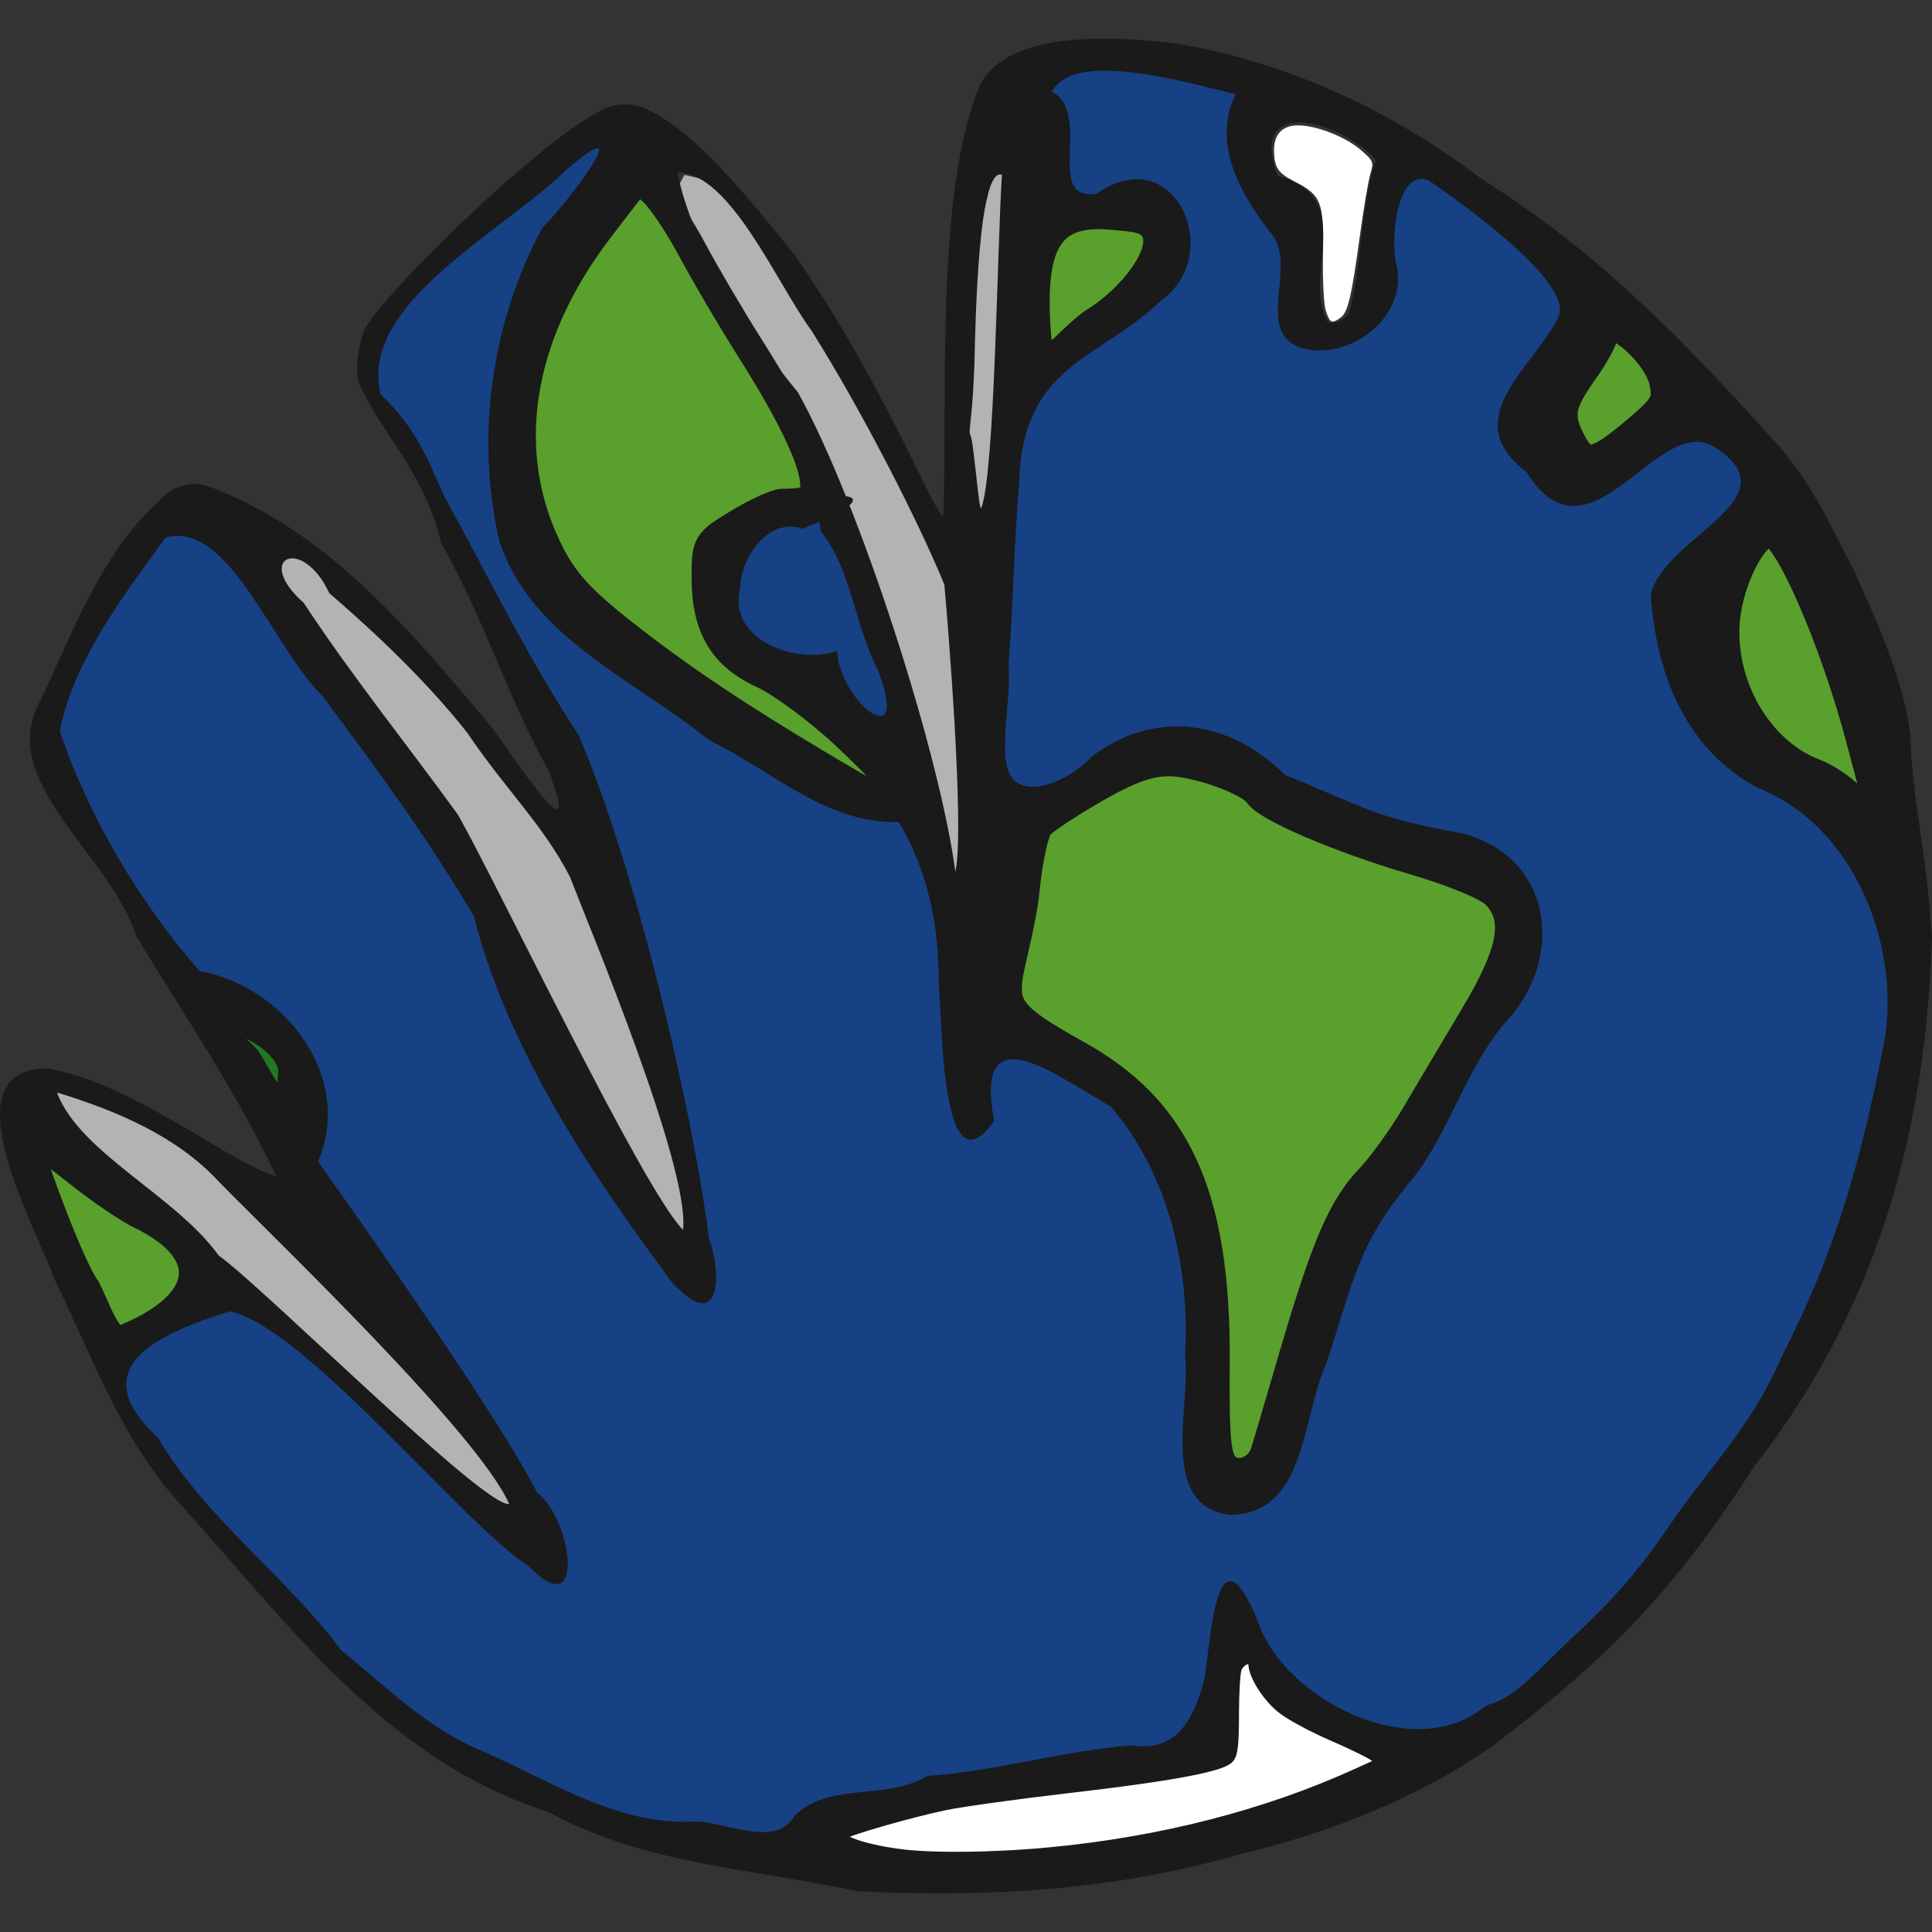 <?xml version="1.0" encoding="UTF-8" standalone="no"?>
<!-- Created with Inkscape (http://www.inkscape.org/) -->

<svg
   xmlns:dc="http://purl.org/dc/elements/1.1/"
   xmlns:cc="http://creativecommons.org/ns#"
   xmlns:rdf="http://www.w3.org/1999/02/22-rdf-syntax-ns#"
   xmlns:svg="http://www.w3.org/2000/svg"
   xmlns="http://www.w3.org/2000/svg"
   xmlns:sodipodi="http://sodipodi.sourceforge.net/DTD/sodipodi-0.dtd"
   xmlns:inkscape="http://www.inkscape.org/namespaces/inkscape"
   width="100"
   height="100"
   id="svg2"
   version="1.1"
   inkscape:version="0.48.4 r9939"
   sodipodi:docname="fatiando-logo.svg"
   inkscape:export-filename="/home/leo/src/fatiando-logo/fatiando-logo.png"
   inkscape:export-xdpi="150"
   inkscape:export-ydpi="150">
  <rect width="100%" height="100%" fill="#333333" stroke="none"/>
  <defs
     id="defs4" />
  <sodipodi:namedview
     id="base"
     pagecolor="#ffffff"
     bordercolor="#666666"
     borderopacity="1.0"
     inkscape:pageopacity="0.0"
     inkscape:pageshadow="2"
     inkscape:zoom="1.979899"
     inkscape:cx="7.9944287"
     inkscape:cy="57.631842"
     inkscape:document-units="px"
     inkscape:current-layer="layer1"
     showgrid="false"
     inkscape:window-width="1366"
     inkscape:window-height="719"
     inkscape:window-x="0"
     inkscape:window-y="25"
     inkscape:window-maximized="1" />
  <g
     inkscape:label="Layer 1"
     inkscape:groupmode="layer"
     id="layer1"
     transform="translate(0,-952.362)">
    <path
       style="color:#000000;fill:#b3b3b3;fill-opacity:1;fill-rule:nonzero;stroke:#b3b3b3;stroke-width:1;stroke-miterlimit:4;stroke-dasharray:none;marker:none;visibility:visible;display:inline;overflow:visible;enable-background:accumulate"
       d="m 34.915,1015.625 c -1.17,-1.026 -7.318,-13.496 -9.519,-17.482 -1.398,-2.532 -2.799,-4.302 -4.638,-6.771 -1.369,-1.838 -3.204,-4.285 -4.078,-5.511 -0.873,-1.226 -1.976,-2.673 -2.217,-2.993 -0.507,-0.674 0.083,-1.257 0.48,-1.402 0.439,-0.16 1.145,0.231 1.483,0.822 0.169,0.295 1.487,1.665 2.929,3.043 2.795,2.671 3.759,3.752 6.132,6.878 2.853,3.758 3.721,5.125 4.872,7.679 1.065,2.363 5.231,13.883 5.234,15.12 0.004,1.772 0.39,1.555 -0.678,0.618 z"
       id="path4036-2-4"
       inkscape:connector-curvature="0"
       sodipodi:nodetypes="cssssssssscc" />
    <path
       style="color:#000000;fill:#164184;fill-opacity:1;fill-rule:nonzero;stroke:#164184;stroke-width:1;stroke-miterlimit:4;stroke-dasharray:none;marker:none;visibility:visible;display:inline;overflow:visible;enable-background:accumulate"
       d="m 44.507,988.419 c -0.356,-0.444 -0.72,-1.154 -0.809,-1.576 -0.155,-0.737 -0.211,-0.768 -1.413,-0.768 -1.395,0 -3.098,-0.697 -3.515,-1.439 -0.421,-0.749 -0.305,-2.381 0.243,-3.402 0.604,-1.128 0.811,-1.265 2.2,-1.466 1.055,-0.152 1.076,-0.141 1.604,0.867 0.696,1.326 2.822,7.413 2.822,8.079 0,0.735 -0.386,0.635 -1.131,-0.295 l 0,0 z"
       id="path4020-0-9"
       inkscape:connector-curvature="0" />
    <path
       style="color:#000000;fill:#164184;fill-opacity:1;fill-rule:nonzero;stroke:#164184;stroke-width:1.001;stroke-miterlimit:4;stroke-dasharray:none;marker:none;visibility:visible;display:inline;overflow:visible;enable-background:accumulate"
       d="m 35.177,1046.463 c -2.753,-0.38 -3.917,-0.773 -7.925,-2.677 -4.919,-2.337 -8.098,-4.618 -10.821,-7.764 -0.792,-0.915 -2.575,-2.888 -3.962,-4.383 -5.212,-5.619 -6.415,-7.833 -4.946,-9.098 0.882,-0.759 3.701,-1.941 4.653,-1.95 1.234,-0.315 7.903,5.871 11.8,9.604 1.394,1.335 2.971,2.093 3.185,2.021 0.683,-0.23 0.332,-3.332 -0.498,-4.4 -0.419,-0.539 -5.371,-6.95 -6.221,-8.693 -0.85,-1.742 -2.013,-3.862 -2.584,-4.711 -0.906,-1.345 -1.041,-1.877 -1.056,-4.146 -0.015,-2.281 -0.151,-2.811 -1.105,-4.286 -0.863,-1.334 -1.547,-1.896 -3.299,-2.711 -1.918,-0.893 -2.449,-1.369 -4.014,-3.6 -1.898,-2.705 -3.768,-6.092 -4.594,-8.32 -0.456,-1.23 -0.421,-1.501 0.471,-3.684 1.179,-2.884 3.715,-7.283 4.637,-7.447 1.294,-0.229 2.739,1.102 6.364,5.697 4.835,6.13 8.023,10.715 10.634,15.296 4.047,7.1 10.537,19.835 10.982,19.835 1.38,0 -3.735,-22.928 -6.021,-28.684 -0.51,-1.284 -1.653,-3.552 -2.541,-5.041 -0.888,-1.489 -2.842,-5.067 -4.343,-7.952 -1.501,-2.885 -3.064,-5.586 -3.474,-6.002 -0.984,-1.001 -0.714,-3.1 0.612,-4.755 0.92,-1.148 8.946,-8.412 9.659,-8.666 0.188,-0.067 -1.161,1.932 -2.062,3.184 -2.563,3.563 -3.272,6.206 -3.272,12.194 0,5.489 0.279,6.407 2.767,9.104 2.784,3.018 13.019,9.526 16.225,10.318 1.023,0.252 1.966,0.576 2.096,0.718 0.886,0.973 1.523,3.885 1.944,8.89 -0.225,1.519 0.435,2.389 1.108,2.536 0.676,0.148 1.366,-0.433 1.19,-1.818 -0.084,-2.18 1.865,2 4.607,3.531 4.065,2.269 6.237,7.906 5.815,15.385 -0.102,1.803 -0.107,3.768 -0.011,4.366 0.243,1.526 1.321,2.513 2.748,2.513 1.976,0 2.848,-1.273 4.533,-6.622 1.94,-6.158 2.594,-7.693 4.296,-10.085 0.775,-1.089 1.935,-2.982 2.579,-4.208 0.644,-1.226 1.771,-3.077 2.504,-4.114 2.315,-3.274 2.691,-5.275 1.45,-7.714 -0.838,-1.648 -2.51,-2.657 -5.335,-3.22 -2.523,-0.503 -6.279,-2.056 -8.609,-3.56 -1.032,-0.666 -2.513,-1.314 -3.291,-1.439 -1.764,-0.284 -4.032,0.276 -5.352,1.321 -1.932,1.53 -3.709,1.734 -4.721,1.98 -4.867,1.182 0.172,-2.912 0.46,-7.767 0.19,-3.206 0.348,-6.993 0.35,-8.308 0.003,-1.449 1.025,-3.96 1.357,-4.589 0.302,-0.571 2.251,-1.177 4.113,-2.874 3.356,-3.059 3.386,-3.1 3.381,-4.73 -0.006,-2.192 -1.254,-3.515 -2.997,-3.175 -2.954,0.575 -2.93,0.59 -3.153,-1.866 -0.112,-1.226 -0.679,-2.619 -0.765,-2.886 -0.313,-0.968 2.357,-1.039 5.62,-0.387 l 3.014,0.602 c 2.348,0.72 0.096,1.44 0.145,2.16 0.113,1.684 0.399,2.55 1.3,3.93 0.985,1.508 1.156,2.092 1.156,3.951 0,2.626 0.501,3.259 2.583,3.259 1.17,0 1.688,-0.226 2.676,-1.166 1.165,-1.109 1.225,-1.286 1.225,-3.623 0,-2.455 0.399,-3.783 1.137,-3.783 0.585,0 4.882,3.406 5.9,4.676 0.488,0.609 0.887,1.352 0.887,1.652 0,0.3 -0.648,1.523 -1.441,2.717 -1.961,2.956 -1.933,4.002 0.167,6.179 1.453,1.506 1.719,1.645 2.762,1.447 0.635,-0.121 1.979,-0.813 2.985,-1.538 2.504,-1.803 3.03,-1.936 4.047,-1.026 0.464,0.415 0.845,1.023 0.845,1.351 0,0.328 -0.973,1.536 -2.161,2.685 -2.443,2.362 -2.61,3.044 -1.626,6.641 0.904,3.302 2.292,4.975 5.948,7.168 4.632,2.777 7.444,8.81 5.324,14.406 -0.473,1.248 -1.203,4.859 -1.822,7.027 -0.715,5.667 -3.83,8.735 -5.267,12.015 -4.549,6.832 -3.014,5.146 -8.038,9.164 -6.954,5.561 -5.98,5.871 -8.096,5.871 -3.473,0 -6.647,-2.589 -8.557,-6.05 -0.725,-1.312 -1.465,-2.386 -1.645,-2.386 -0.546,0 -1.019,1.151 -1.28,3.112 -0.453,3.408 -1.716,5.458 -3.362,5.461 -1.266,0 -11.112,1.591 -12.461,2.011 -0.594,0.185 -1.85,0.435 -2.79,0.554 -1.025,0.13 -2.128,0.553 -2.754,1.054 -1.165,0.933 -1.406,0.946 -5.968,0.316 z"
       id="path4018-4-5"
       inkscape:connector-curvature="0"
       sodipodi:nodetypes="csssscsssssssssssssssssssssssssccscsscsssssssssssscssssssscsssssssssssssssssssccssssscssscc" />
    <path
       style="color:#000000;fill:#217821;fill-opacity:1;fill-rule:nonzero;stroke:#1a1a1a;stroke-width:1;stroke-miterlimit:4;stroke-dasharray:none;marker:none;visibility:visible;display:inline;overflow:visible;enable-background:accumulate"
       d="m 14.397,1009.257 c -0.196,-0.164 -0.509,-0.625 -0.982,-1.445 -0.476,-0.827 -0.443,-0.783 -0.97,-1.281 -0.252,-0.239 -0.521,-0.527 -0.597,-0.641 -0.386,-0.58 0.071,-0.692 1.03,-0.252 0.965,0.442 1.702,1.11 1.947,1.764 0.089,0.237 0.091,0.278 0.039,0.955 -0.053,0.695 -0.125,0.979 -0.257,1.018 -0.029,0.01 -0.124,-0.044 -0.211,-0.117 z"
       id="path4032-0-0"
       inkscape:connector-curvature="0" />
    <path
       style="color:#000000;fill:#b3b3b3;fill-opacity:1;fill-rule:nonzero;stroke:#b3b3b3;stroke-width:1;stroke-miterlimit:4;stroke-dasharray:none;marker:none;visibility:visible;display:inline;overflow:visible;enable-background:accumulate"
       d="m 25.378,1029.782 c -2.554,-1.353 -13.542,-12.101 -15.023,-13.617 -0.635,-0.65 -2.105,-1.948 -3.266,-2.885 -2.031,-1.638 -3.107,-2.707 -3.58,-3.558 -0.122,-0.22 -0.186,-0.435 -0.141,-0.478 0.119,-0.114 2.184,0.652 3.64,1.35 1.911,0.916 3.065,1.838 7.394,5.909 2.899,2.726 11.329,12.058 11.743,12.777 0.331,0.576 0.477,0.984 0.351,0.983 -0.119,0 -0.621,-0.218 -1.116,-0.48 z"
       id="path4034-9-5"
       inkscape:connector-curvature="0"
       sodipodi:nodetypes="sssssssscs" />
    <path
       style="color:#000000;fill:#b3b3b3;fill-opacity:1;fill-rule:nonzero;stroke:#b3b3b3;stroke-width:1;stroke-miterlimit:4;stroke-dasharray:none;marker:none;visibility:visible;display:inline;overflow:visible;enable-background:accumulate"
       d="m 46.201,985.129 c -2.466,-8.052 -4.342,-11.78 -5.204,-13.243 -0.644,-1.094 -2.153,-3.622 -3.453,-5.7 -0.531,-0.849 -2.509,-2.971 -2.111,-3.719 l 0.256,-0.479 0.518,0.121 c 1.888,0.443 3.905,4.557 6.386,8.546 1.775,2.854 4.229,7.147 4.922,8.867 0.259,0.643 0.763,2.169 1.084,3.031 0.44,7.359 1.62,12.896 1.174,14.932 -1.545,0.116 -1.732,-6.026 -3.572,-12.357 z"
       id="path4038-9-5"
       inkscape:connector-curvature="0"
       sodipodi:nodetypes="cssscssscccc" />
    <path
       style="color:#000000;fill:#b3b3b3;fill-opacity:1;fill-rule:nonzero;stroke:none;stroke-width:0.984;marker:none;visibility:visible;display:inline;overflow:visible;enable-background:accumulate"
       d="m 50.568,993.044 c 0.004,-1.461 -0.014,-0.286 0.066,-0.805 0.097,-0.628 0.086,-1.399 -0.072,-2.314 -1.234,-7.178 -0.5,-12.565 -0.198,-17.777 0.048,-0.824 -0.027,-2.617 0.056,-4.616 0.172,-4.159 1.243,-6.931 1.448,-7.639 0.449,-1.551 1.492,-0.639 1.225,0.514 -0.092,0.396 -0.475,7.14 -0.529,10.629 -0.057,3.622 -0.208,7.262 -0.352,8.486 -0.403,3.418 -0.552,3.934 -0.625,9.086 0.375,9.926 2.459,7.074 -1.018,4.436 z"
       id="path4040-6-8"
       inkscape:connector-curvature="0"
       sodipodi:nodetypes="csssssssscc" />
    <path
       style="color:#000000;fill:#ffffff;fill-opacity:1;fill-rule:nonzero;stroke:none;stroke-width:0.5;marker:none;visibility:visible;display:inline;overflow:visible;enable-background:accumulate"
       d="m 68.625,968.449 c -0.108,-0.326 -0.172,-1.61 -0.148,-2.931 0.05,-2.713 -0.083,-3.053 -1.483,-3.768 -0.845,-0.432 -1.03,-0.707 -1.05,-1.565 -0.02,-0.858 0.424,-1.334 1.241,-1.334 0.962,0 2.492,0.606 3.279,1.298 0.624,0.549 0.647,0.608 0.468,1.202 -0.104,0.344 -0.344,1.758 -0.534,3.143 -0.447,3.256 -0.627,4.029 -1.008,4.307 -0.457,0.334 -0.553,0.29 -0.765,-0.352 z"
       id="path4062-1-1"
       inkscape:connector-curvature="0" />
    <path
       style="color:#000000;fill:#ffffff;fill-opacity:1;fill-rule:nonzero;stroke:#1a1a1a;stroke-width:0.5;marker:none;visibility:visible;display:inline;overflow:visible;enable-background:accumulate"
       d="m 46.419,1048.299 c -1.802,-0.264 -3.043,-0.703 -2.767,-0.979 0.196,-0.196 3.481,-1.139 5.244,-1.506 0.894,-0.186 3.787,-0.587 6.429,-0.893 5.182,-0.599 7.846,-1.09 8.28,-1.526 0.213,-0.214 0.274,-0.717 0.274,-2.276 0,-1.101 0.063,-2.173 0.14,-2.384 0.173,-0.473 0.842,-0.697 0.842,-0.282 0,0.643 0.779,1.842 1.576,2.427 0.459,0.337 1.579,0.933 2.488,1.325 0.909,0.392 1.871,0.855 2.136,1.029 l 0.483,0.316 -1.326,0.603 c -4.691,2.133 -10.088,3.521 -15.833,4.071 -2.997,0.287 -6.296,0.317 -7.964,0.073 z"
       id="path4064-9-9"
       inkscape:connector-curvature="0" />
    <path
       style="fill:#1a1a1a"
       d="m 44.356,1050.243 c -5.391,-1.146 -11.119,-1.408 -15.971,-4.099 -8.418,-2.641 -13.596,-9.917 -19.153,-16.036 -3.006,-3.369 -4.449,-7.515 -6.389,-11.488 -1.197,-3.171 -5.523,-10.919 -0.391,-10.96 4.615,0.824 9.359,4.878 11.843,5.585 -2.024,-4.356 -4.768,-8.329 -7.251,-12.448 -1.261,-4.051 -6.882,-7.733 -5.18,-11.707 1.954,-3.981 3.364,-8.383 6.936,-11.306 0.458,-0.305 1.233,-0.488 1.921,-0.273 6.262,2.286 10.611,7.61 14.708,12.468 1.043,1.402 4.884,7.296 2.962,2.271 -2.125,-3.81 -3.369,-7.97 -5.541,-11.736 -0.868,-3.744 -3.235,-5.865 -4.227,-8.265 -0.309,-0.568 -0.016,-2.107 0.151,-2.585 0.162,-1.203 8.715,-9.672 12.17,-11.498 0.861,-0.536 1.841,-0.481 2.523,-0.149 2.566,1.12 5.583,4.99 7.611,7.472 4.798,6.886 7.265,13.538 7.749,13.579 0.221,-6.268 -0.415,-16.848 1.891,-22.293 1.474,-2.935 7.131,-2.501 9.981,-2.188 5.865,0.933 11.327,3.495 15.966,7.022 5.617,3.532 9.869,7.705 14.662,13.023 2.433,2.525 3.215,4.587 4.628,7.242 1.243,2.745 2.561,5.703 2.92,8.475 0.125,3.678 0.735,5.232 1.124,10.484 -0.307,10.481 -3.05,19.593 -9.264,27.515 -4.585,7.204 -8.57,10.626 -13.44,14.361 -3.855,2.697 -8.361,4.489 -13.098,5.623 -6.39,1.863 -13.198,2.275 -19.842,1.914 z m 9.408,-1.844 c 6.24,-0.489 12.365,-2.081 17.919,-4.797 -1.286,-1.653 -6.422,-1.631 -6.787,-5.501 -2.655,-0.014 0.449,5.047 -2.06,5.602 -5.674,1.415 -11.667,0.958 -17.395,2.887 -5.477,1.151 2.03,2.137 4.086,1.979 1.414,0.045 2.828,-0.048 4.236,-0.17 z m -12.629,-2.071 c 1.917,-1.78 4.543,-0.713 6.897,-2.05 3.171,-0.181 7.01,-1.298 10.52,-1.576 2.091,0.314 3.122,-0.886 3.798,-3.456 0.365,-2.573 0.671,-7.988 2.739,-3.02 1.319,4.146 8.236,7.541 11.818,4.411 1.549,-0.344 2.828,-1.996 4.538,-3.57 1.737,-1.599 3.28,-3.269 4.783,-5.482 2.402,-3.536 4.339,-5.192 6.061,-9.137 2.608,-5.105 3.958,-9.647 5.18,-15.857 1.017,-4.898 -1.325,-11.418 -6.481,-13.449 -3.835,-2.02 -5.294,-6.101 -5.544,-10.034 0.762,-2.985 7.348,-4.905 3.421,-7.526 -2.985,-2.156 -6.523,6.541 -9.857,1.21 -3.669,-2.778 0.467,-5.472 1.669,-8.06 0.664,-1.653 -4.087,-5.212 -6.744,-7.045 -1.631,-0.612 -1.977,3.048 -1.663,4.33 0.646,2.519 -2.068,4.88 -4.618,4.428 -2.926,-0.634 -0.436,-4.173 -1.82,-5.95 -1.853,-2.352 -3.043,-4.857 -1.878,-7.253 -2.46,-0.596 -8.404,-2.345 -9.505,-0.128 2.135,1.117 -0.448,5.679 2.31,5.276 4.079,-2.861 6.665,3.193 3.338,5.521 -3.107,3.04 -7.185,3.284 -7.344,9.396 -0.312,3.925 -0.265,5.66 -0.551,9.432 0.167,1.746 -0.567,4.698 0.112,5.786 0.727,1.165 2.903,0.364 4.195,-1.002 3.254,-2.474 7.151,-1.895 9.985,0.933 4.361,1.795 4.6,2.204 9.25,3.051 4.707,1.297 5.212,6.513 2.23,9.708 -2.122,2.444 -2.902,5.683 -4.866,8.168 -2.874,3.416 -3.026,5.265 -4.458,9.541 -1.307,2.95 -1.043,7.807 -5.002,7.85 -3.739,-0.495 -1.978,-5.714 -2.314,-8.202 0.278,-4.506 -0.806,-9.379 -3.833,-12.931 -2.725,-1.525 -7.139,-5.013 -6.042,0.738 -2.773,3.952 -2.693,-5.28 -2.872,-7.139 0.023,-2.889 -0.555,-5.813 -2.065,-8.33 -3.809,0.094 -6.575,-2.69 -9.786,-4.213 -3.881,-3.155 -9.256,-5.32 -10.886,-10.324 -1.254,-5.367 -0.423,-11.318 2.216,-16.213 1.21,-1.167 5.2,-6.395 1.218,-2.985 -3.283,3.215 -10.729,6.918 -9.587,11.585 1.756,1.719 2.285,2.985 3.255,5.206 2.29,4.174 4.359,8.449 6.987,12.423 2.849,6.597 5.875,19.105 6.762,26.104 0.622,1.569 0.71,5.16 -1.977,2.177 -2.551,-3.535 -8.213,-10.948 -10.187,-18.871 -2.38,-4.034 -5.024,-7.648 -7.873,-11.44 -2.551,-2.503 -4.805,-9.061 -8.088,-8.18 -2.223,3.06 -4.752,6.367 -5.483,10.014 1.481,4.439 4.17,8.929 7.226,12.423 4.525,0.841 7.995,5.571 6.14,9.865 2.338,3.294 9.563,13.527 11.328,17.134 1.82,1.309 2.592,6.967 -0.445,3.784 -3.253,-2.016 -11.6,-12.406 -15.455,-13.161 -3.594,1.127 -7.696,2.88 -3.718,6.526 2.456,4.185 6.595,7.133 9.494,11.019 2.368,1.916 4.505,4.096 7.42,5.267 3.475,1.525 6.857,3.785 10.845,3.6 1.567,-0.048 4.216,1.442 5.206,-0.32 z m 28.691,-31.503 c 3.246,-2.43 4.122,-6.375 6.473,-9.44 1.612,-2.119 3.532,-5.604 0.528,-7.544 -4.788,-1.732 -5.696,-1.336 -10.342,-3.609 -3.167,-2.905 -7.187,-3.992 -10.576,-0.704 -4.488,0.992 -2.235,5.023 -3.418,7.974 -2.334,4.389 4.347,5.207 6.529,7.579 4.17,5.184 4.214,12.081 3.504,18.254 0.834,2.496 2.763,1.407 3.127,0.332 1.446,-4.279 2.398,-9.284 4.175,-12.842 z m -43.474,15.377 c -1.63,-3.691 -12.191,-13.775 -15.003,-16.655 -2.182,-2.378 -5.314,-3.692 -8.405,-4.64 1.196,3.153 6.131,5.317 8.375,8.441 2.196,1.536 13.851,13.147 15.033,12.854 z m -20.097,-8.891 c 5.638,-0.833 4.019,-5.455 -0.086,-6.908 -1.765,-1.24 -6.424,-5.843 -4.417,-0.875 1.15,2.6 1.952,6.087 3.985,7.943 z m 8.611,-13.015 c 0.885,-2.331 -5.874,-4.595 -1.971,-1.314 0.5,0.703 2.047,4.165 1.971,1.314 z m 20.487,7.726 c 0.378,-3.24 -4.884,-15.744 -5.857,-18.285 -1.401,-2.709 -3.309,-4.479 -5.322,-7.463 -2.042,-2.58 -4.579,-5.012 -7.128,-7.21 -1.403,-3.013 -3.956,-1.834 -1.325,0.503 2.529,3.84 5.312,7.279 7.971,10.948 1.979,3.447 9.574,19.409 11.662,21.507 z m 16.507,-54.615 c -1.205,-0.397 -1.364,7.219 -1.424,9.797 -0.157,4.007 -0.405,3.214 -0.206,3.675 0.187,0.432 0.443,4.113 0.567,3.768 0.699,-1.942 0.812,-13.338 1.063,-17.24 z m 45.81,33.75 c -1.315,-5.293 -2.416,-10.919 -5.68,-15.491 -2.28,-0.056 -2.719,3.38 -3.024,5.189 0.031,3.168 1.432,6.748 4.944,7.713 1.453,0.11 2.801,3.211 3.76,2.589 z m -50.91,-1.586 c -1.125,-2.583 -4.052,-4.332 -6.183,-6.137 -2.774,-0.363 -4.314,-3.124 -3.893,-5.605 -0.872,-3.502 13.085,-5.37 4.86,-2.098 -1.814,-0.642 -3.224,1.588 -3.23,3.075 -0.676,2.601 2.778,3.982 5.013,3.259 0.152,2.663 3.826,5.466 2.129,1.023 -1.31,-2.604 -1.328,-5.136 -2.986,-7.255 -0.29,-3.242 -1.685,-7.563 -3.956,-10.324 -2.096,-2.531 -2.984,-5.893 -5.449,-8.192 -2.464,2.979 -5.279,6.008 -5.765,9.959 -0.941,3.37 -0.685,7.115 1.021,10.21 1.459,3.01 5.295,4.443 7.663,6.801 3.188,2.212 7.674,5.203 10.86,5.793 l -0.044,-0.269 -0.039,-0.241 z m 2.12,-10.954 c -1.388,-3.37 -4.284,-9.026 -6.886,-13.155 -1.775,-2.409 -4.229,-8.213 -6.929,-8.17 0.732,3.716 3.538,8.118 6.234,11.374 3.17,5.675 7.352,18.726 8.15,24.821 0.495,-2.183 -0.4,-13.022 -0.57,-14.87 z m 35.56,-7.646 c 4.271,-1.416 0.864,-6.293 -1.608,-6.027 0.453,2.386 -3.205,3.273 -2.016,5.728 0.733,2.482 2.185,2.142 3.624,0.299 z m -27.484,-6.174 c 3.43,-1.044 4.05,-7.3 -0.634,-4.941 -3.15,-0.035 -2.848,5.929 -1.708,6.517 0.725,-0.454 1.682,-1.043 2.342,-1.576 z m 12.863,-0.202 c 0.673,-2.457 0.604,-5.7 1.402,-7.944 -1.715,-1.997 -6.702,-3.467 -5.09,0.818 4.202,1.138 1.211,5.144 2.602,7.561 0.413,0.109 0.863,-0.1 1.086,-0.435 z"
       id="path2996-2-2"
       inkscape:connector-curvature="0"
       sodipodi:nodetypes="ccccccccccccccccccccccccccccccccccccccccccccsscccccccccccccccccsccccccccccccccccccccccccccccccccccccccccccsccccccccccccccccccccccccssccccccccccccccccccccccccccccccccccccccccccc" />
    <path
       style="color:#000000;fill:#5aa02c;fill-opacity:1;fill-rule:nonzero;stroke:#1a1a1a;stroke-width:1.502;stroke-miterlimit:4;stroke-dasharray:none;marker:none;visibility:visible;display:inline;overflow:visible;enable-background:accumulate"
       d="m 63.408,1028.288 c -0.444,-0.423 -0.541,-1.452 -0.509,-5.399 0.072,-8.81 -2.109,-13.129 -7.153,-15.933 -3.388,-1.884 -3.836,-2.421 -3.525,-4.235 0.138,-0.806 0.688,-2.774 0.841,-4.32 0.153,-1.546 0.476,-3.037 0.718,-3.315 0.242,-0.277 1.535,-1.134 2.873,-1.904 1.77,-1.018 2.82,-1.397 3.853,-1.392 1.464,0.008 4.2,0.997 4.643,1.679 0.445,0.685 4.245,2.307 7.968,3.401 2.117,0.622 3.914,1.366 4.314,1.788 1.195,1.257 0.891,2.946 -1.144,6.349 -1.007,1.684 -2.372,3.981 -3.034,5.106 -0.662,1.125 -1.729,2.598 -2.371,3.274 -1.411,1.486 -2.276,3.505 -3.945,9.207 -0.697,2.382 -1.352,4.601 -1.454,4.931 -0.298,0.962 -1.429,1.377 -2.076,0.762 z"
       id="path3248-6-5"
       inkscape:connector-curvature="0"
       sodipodi:nodetypes="cscsssscssscscsccc" />
    <path
       style="color:#000000;fill:#5aa02c;fill-opacity:1;fill-rule:nonzero;stroke:#1a1a1a;stroke-width:1.502;stroke-miterlimit:4;stroke-dasharray:none;marker:none;visibility:visible;display:inline;overflow:visible;enable-background:accumulate"
       d="m 43.172,992.428 c -2.734,-1.636 -6.484,-3.848 -10.407,-6.877 -2.522,-1.947 -3.462,-2.922 -4.231,-4.389 -2.729,-5.204 -1.827,-11.348 2.49,-16.975 l 2.005,-2.613 0.778,0.696 c 0.428,0.383 1.337,1.743 2.021,3.022 0.683,1.279 2.023,3.558 2.977,5.064 2.098,3.311 3.956,6.776 3.192,7.795 -0.188,0.251 -1.2,0.259 -1.508,0.262 -0.308,0.003 -1.321,0.465 -2.251,1.026 -1.666,1.006 -1.691,1.048 -1.691,2.829 7.9e-4,2.548 0.877,4.033 2.931,4.968 0.919,0.418 2.831,1.816 4.232,3.122 4.017,3.742 4.266,4.944 -0.539,2.069 z"
       id="path4022-9-7"
       inkscape:connector-curvature="0"
       sodipodi:nodetypes="sssscsssscsssss" />
    <path
       style="color:#000000;fill:#5aa02c;fill-opacity:1;fill-rule:nonzero;stroke:#1a1a1a;stroke-width:1.502;stroke-miterlimit:4;stroke-dasharray:none;marker:none;visibility:visible;display:inline;overflow:visible;enable-background:accumulate"
       d="m 4.451,1019.074 c -0.833,-1.163 -2.639,-6.113 -2.843,-6.913 -0.345,-1.358 0.559,-0.611 2.643,1.027 1.066,0.839 2.43,1.754 3.022,2.04 3.962,1.911 3.584,4.662 -0.878,6.46 -0.844,0.34 -1.376,-1.532 -1.944,-2.614 z"
       id="path4024-9-0"
       inkscape:connector-curvature="0"
       sodipodi:nodetypes="cssssc" />
    <path
       style="color:#000000;fill:#5aa02c;fill-opacity:1;fill-rule:nonzero;stroke:#1a1a1a;stroke-width:1.502;stroke-miterlimit:4;stroke-dasharray:none;marker:none;visibility:visible;display:inline;overflow:visible;enable-background:accumulate"
       d="m 81.397,975.338 c -0.767,-1.411 -0.677,-2.026 0.544,-3.742 0.591,-0.83 1.074,-1.717 1.074,-1.971 0,-1.349 2.781,0.913 3.105,2.526 0.197,0.98 0.053,1.248 -1.293,2.4 -2.183,1.868 -2.77,2.003 -3.43,0.788 l 0,0 z"
       id="path4026-8-1"
       inkscape:connector-curvature="0" />
    <path
       style="color:#000000;fill:#5aa02c;fill-opacity:1;fill-rule:nonzero;stroke:#1a1a1a;stroke-width:1.502;stroke-miterlimit:4;stroke-dasharray:none;marker:none;visibility:visible;display:inline;overflow:visible;enable-background:accumulate"
       d="m 53.604,968.95 c -0.191,-3.99 0.704,-5.72 3.869,-5.45 1.302,0.111 1.971,0.134 2.324,0.779 0.642,1.17 -1.198,3.548 -3.109,4.723 -0.694,0.427 -2.071,1.91 -2.36,2.081 -0.57,0.336 -0.677,-1.141 -0.724,-2.132 z"
       id="path4028-1-3"
       inkscape:connector-curvature="0"
       sodipodi:nodetypes="ssssss" />
    <path
       style="color:#000000;fill:#5aa02c;fill-opacity:1;fill-rule:nonzero;stroke:#1a1a1a;stroke-width:1.502;stroke-miterlimit:4;stroke-dasharray:none;marker:none;visibility:visible;display:inline;overflow:visible;enable-background:accumulate"
       d="m 96.012,993.887 c -0.407,-0.544 -1.363,-1.227 -2.124,-1.517 -3.179,-1.211 -5.22,-5.257 -4.444,-8.808 0.396,-1.811 1.315,-3.428 2.086,-3.673 0.855,-0.271 3.399,5.484 4.807,10.873 0.419,1.603 0.846,3.184 0.948,3.514 0.291,0.934 -0.454,0.706 -1.274,-0.39 z"
       id="path4030-9-3"
       inkscape:connector-curvature="0" />
  </g>
</svg>
